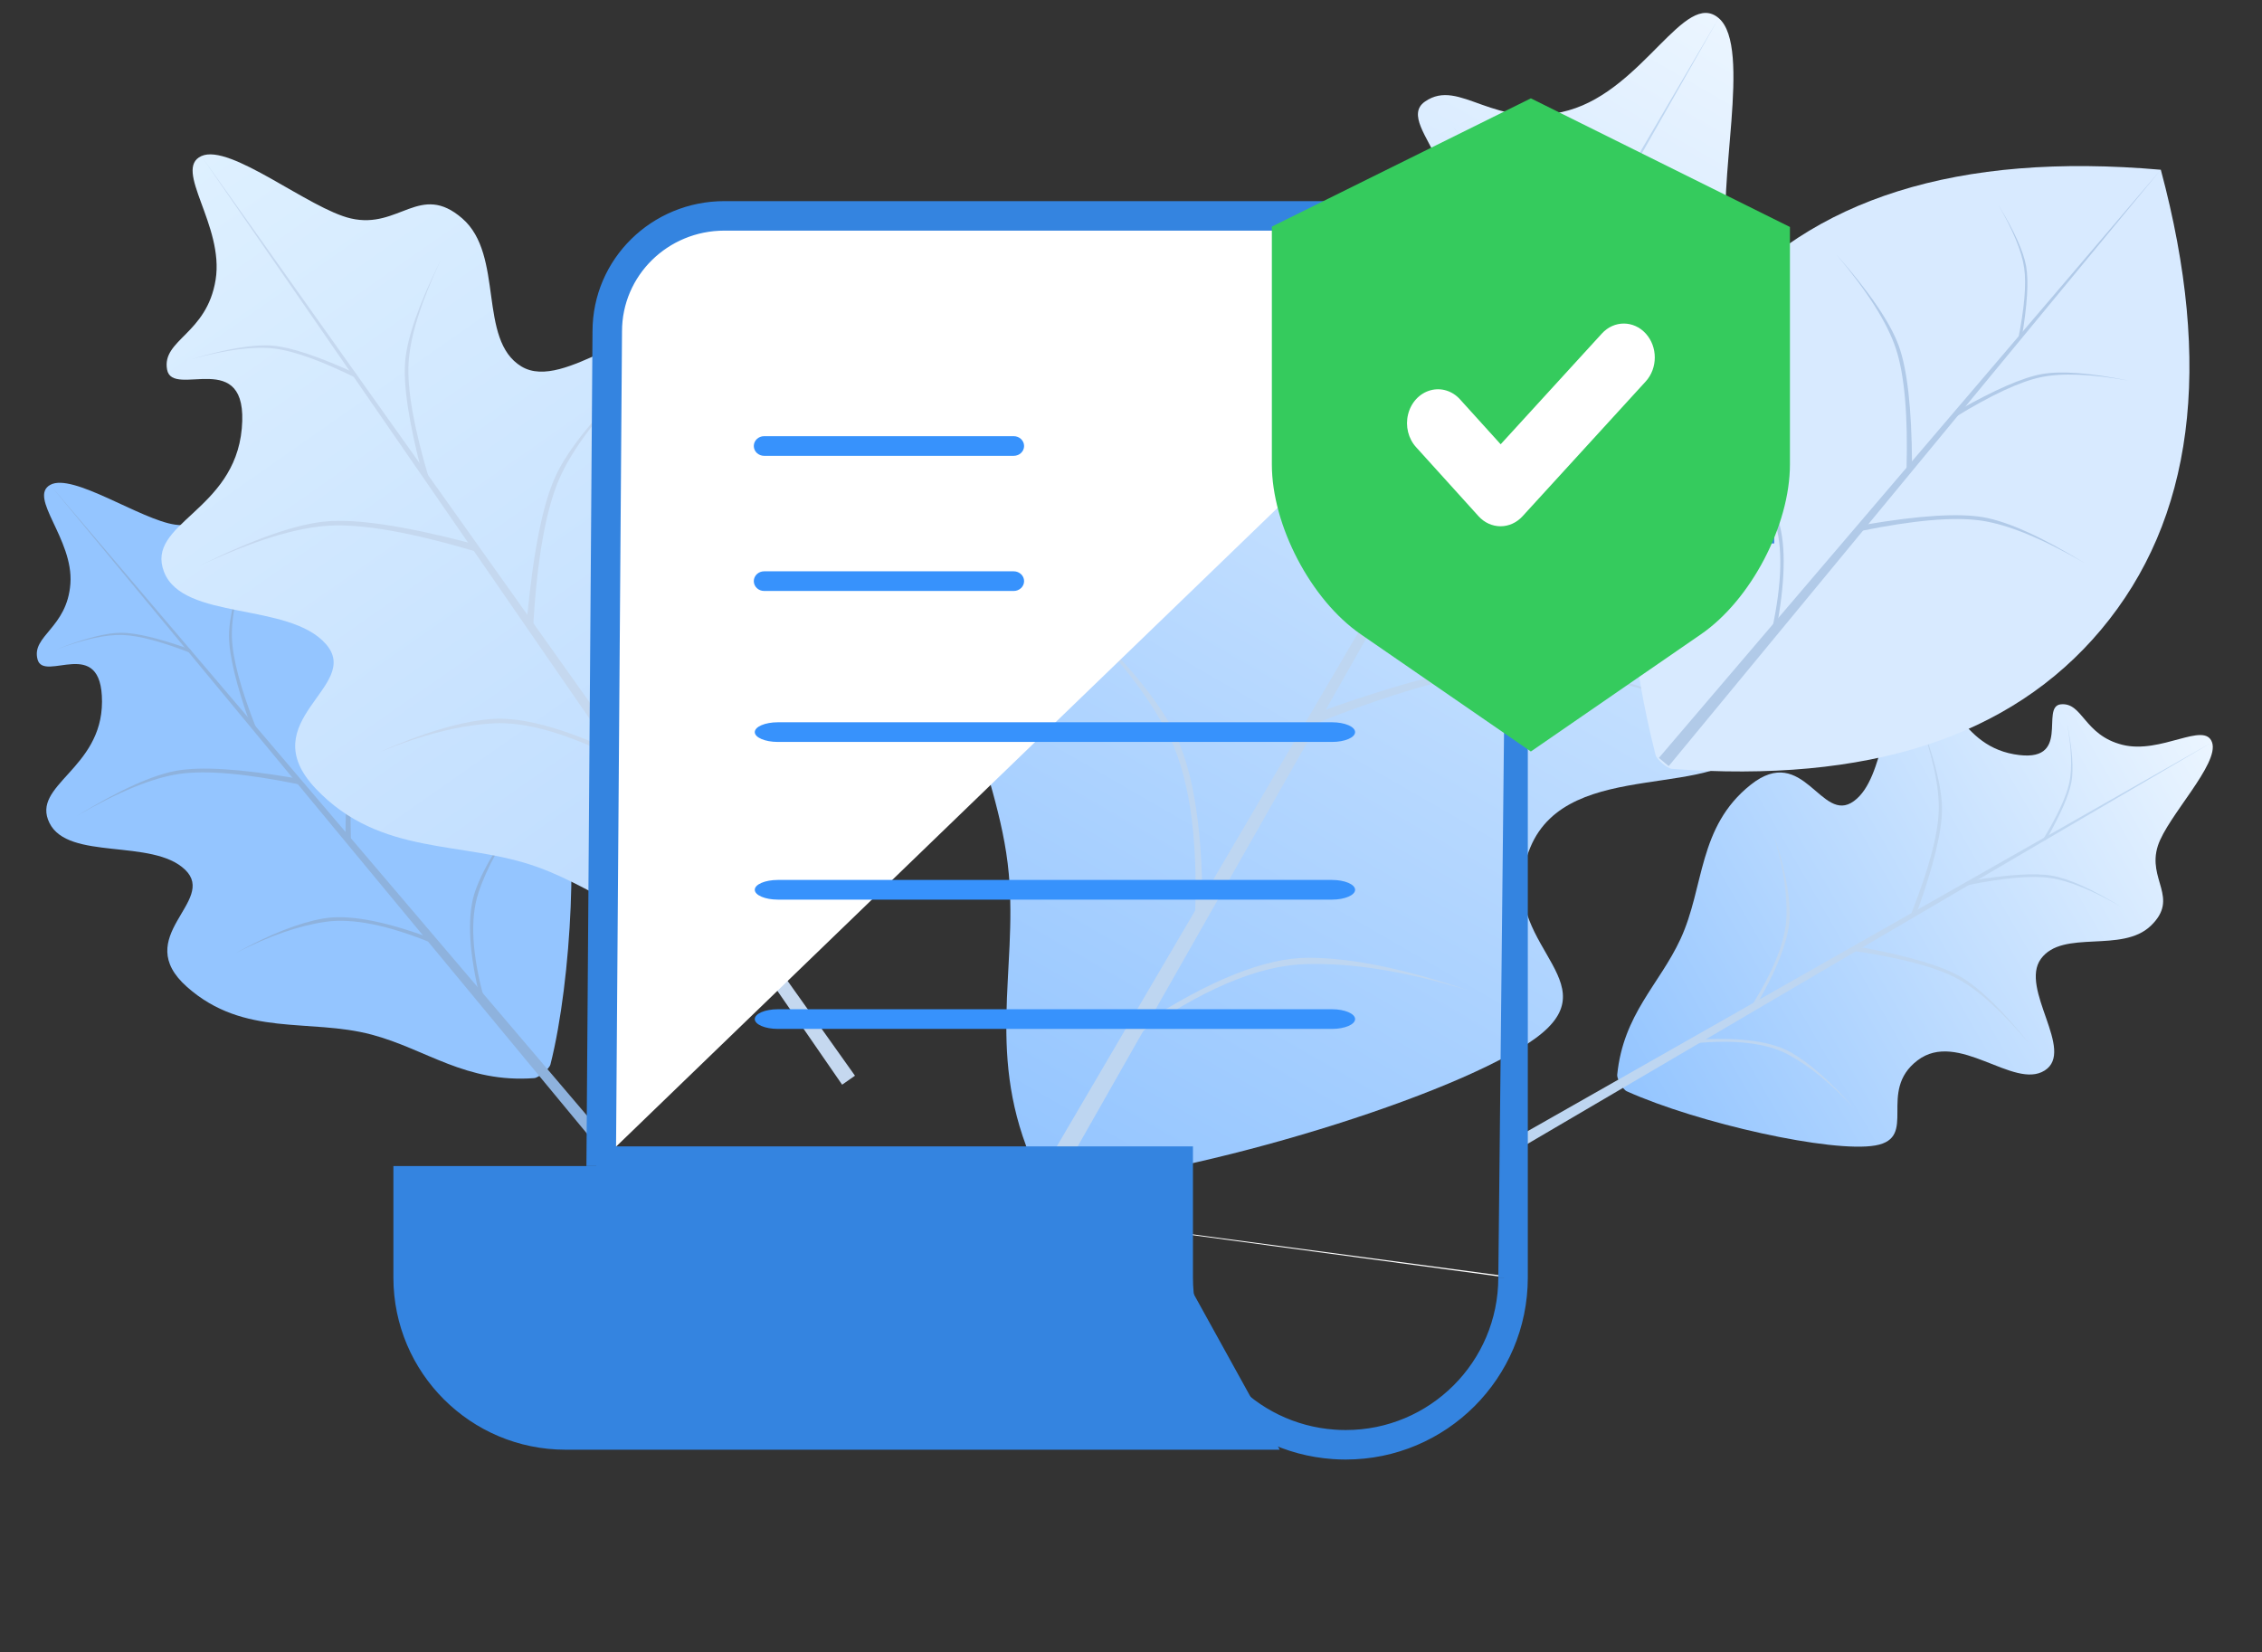 <svg width="115" height="84" viewBox="0 0 115 84" fill="none" xmlns="http://www.w3.org/2000/svg">
<rect x="0" y="0" width="115" height="84" fill="#333333" stroke="none"/>
<mask id="mask0" mask-type="alpha" maskUnits="userSpaceOnUse" x="0" y="0" width="115" height="84">
<rect width="115" height="84" fill="white"/>
</mask>
<g mask="url(#mask0)">
<path d="M82.696 55.482C86.342 57.123 93.148 58.632 95.347 58.24C97.545 57.848 95.416 55.498 97.483 53.918C99.55 52.339 102.377 55.432 103.953 54.429C105.529 53.425 102.649 50.268 103.762 48.75C104.875 47.231 107.879 48.49 109.352 47.066C110.824 45.643 109.148 44.728 109.707 43.002C110.191 41.507 112.845 38.836 112.461 37.745C112.077 36.654 109.861 38.363 107.901 37.869C105.941 37.375 105.892 35.713 104.782 35.81C103.673 35.907 105.402 38.886 102.389 38.35C99.376 37.813 99.241 34.516 97.399 35.055C95.557 35.594 95.912 39.52 94.25 40.733C92.588 41.946 91.705 37.752 89.004 39.902C86.304 42.052 86.665 45.099 85.432 47.754C84.357 50.069 82.53 51.555 82.218 54.653C82.198 54.851 82.511 55.399 82.697 55.482L82.697 55.482L82.696 55.482Z" fill="url(#paint0_linear)"/>
<path d="M94.241 56.331C93.097 55.098 91.985 54.193 90.905 53.616C89.825 53.039 88.241 52.848 86.154 53.043L86.486 52.852C88.579 52.742 90.107 52.964 91.071 53.52C92.034 54.076 93.091 55.013 94.241 56.331L94.241 56.331Z" fill="#BED6F1"/>
<path d="M90.141 42.343C90.638 43.95 90.865 45.365 90.825 46.589C90.785 47.813 90.19 49.335 89.041 51.156L89.373 50.964C90.451 49.096 90.99 47.606 90.991 46.494C90.991 45.382 90.708 43.998 90.141 42.343L90.141 42.343Z" fill="#BED6F1"/>
<path d="M103.224 53.134C101.825 51.459 100.585 50.333 99.505 49.756C98.425 49.179 96.682 48.712 94.276 48.355L94.607 48.163C97.02 48.606 98.708 49.105 99.671 49.66C100.634 50.216 101.818 51.374 103.224 53.134L103.224 53.134Z" fill="#BED6F1"/>
<path d="M97.498 36.327C98.25 38.377 98.605 40.013 98.565 41.237C98.524 42.461 98.057 44.204 97.163 46.466L97.495 46.275C98.318 43.965 98.73 42.253 98.731 41.141C98.731 40.029 98.32 38.425 97.498 36.327L97.498 36.327Z" fill="#BED6F1"/>
<path d="M107.889 46.137C106.406 45.276 105.188 44.778 104.236 44.642C103.283 44.507 101.87 44.63 99.998 45.013L100.191 44.783C102.091 44.461 103.472 44.376 104.332 44.527C105.193 44.679 106.378 45.215 107.889 46.138L107.889 46.138L107.889 46.137Z" fill="#BED6F1"/>
<path d="M105.085 36.74C105.318 38.045 105.358 39.061 105.205 39.788C105.051 40.516 104.588 41.509 103.815 42.767L104.034 42.688C104.77 41.393 105.196 40.413 105.314 39.749C105.431 39.084 105.355 38.081 105.085 36.74L105.085 36.74Z" fill="#BED6F1"/>
<path d="M112.462 37.742L76.812 58.658L76.525 58.161L112.462 37.742Z" fill="#BED6F1"/>
<path d="M54.219 60.24C62.021 59.452 75.061 55.341 78.411 52.519C81.761 49.697 75.84 47.793 77.802 43.084C79.764 38.375 87.6 40.856 89.292 37.606C90.985 34.356 82.996 31.818 83.398 28.147C83.801 24.476 90.137 23.668 91.242 19.806C92.347 15.944 88.602 16.034 87.859 12.554C87.215 9.54 89.104 2.4 87.382 0.924C85.661 -0.552 83.572 4.523 79.758 5.607C75.945 6.69 74.231 3.915 72.442 5.167C70.652 6.42 76.512 9.785 70.867 11.828C65.222 13.872 61.761 8.404 59.161 11.126C56.561 13.848 61.014 20.168 59.38 23.858C57.746 27.548 52.133 21.291 49.655 27.591C47.176 33.891 50.778 38.713 51.287 44.431C51.732 49.419 50.085 53.734 52.594 59.303C52.754 59.658 53.822 60.281 54.22 60.241L54.219 60.24L54.219 60.24Z" fill="url(#paint1_linear)"/>
<path d="M74.66 50.363C71.508 49.39 68.732 48.943 66.331 49.022C63.931 49.102 61.053 50.331 57.7 52.709L58.075 52.059C61.523 49.818 64.338 48.698 66.519 48.697C68.7 48.697 71.414 49.252 74.66 50.363L74.66 50.363Z" fill="#BED6F1"/>
<path d="M53.979 30.622C56.398 32.865 58.174 35.046 59.305 37.165C60.437 39.283 60.919 42.452 60.753 46.671L61.129 46.02C61.128 41.789 60.583 38.729 59.493 36.84C58.403 34.95 56.565 32.878 53.979 30.622L53.979 30.622Z" fill="#BED6F1"/>
<path d="M86.784 36.123C82.764 34.649 79.555 33.952 77.154 34.031C74.753 34.111 71.334 35.027 66.897 36.78L67.273 36.129C71.804 34.515 75.161 33.707 77.342 33.706C79.523 33.706 82.67 34.511 86.784 36.123L86.784 36.123Z" fill="#BED6F1"/>
<path d="M60.577 13.189C63.863 15.933 66.071 18.364 67.203 20.483C68.335 22.601 69.251 26.02 69.951 30.739L70.327 30.089C69.459 25.357 68.481 22.047 67.391 20.157C66.301 18.268 64.029 15.945 60.577 13.189L60.577 13.189Z" fill="#BED6F1"/>
<path d="M87.846 19.663C84.483 19.655 81.925 20.003 80.174 20.707C78.423 21.41 76.145 23.005 73.34 25.492L73.442 24.911C76.354 22.501 78.615 21.003 80.225 20.416C81.836 19.829 84.376 19.579 87.846 19.663L87.846 19.663L87.846 19.663Z" fill="#BED6F1"/>
<path d="M73.867 6.451C75.542 8.438 76.606 10.125 77.06 11.511C77.513 12.897 77.701 15.038 77.622 17.933L77.915 17.584C77.895 14.663 77.659 12.581 77.206 11.336C76.754 10.092 75.641 8.464 73.867 6.451L73.867 6.451Z" fill="#BED6F1"/>
<path d="M87.379 0.919L47.338 71.406L46.363 70.843L87.379 0.919Z" fill="#BED6F1"/>
<path d="M85.002 39.093C94.946 39.83 102.218 37.499 106.814 32.021C111.518 26.416 112.531 18.619 109.856 8.631C99.554 7.73 92.052 10.083 87.349 15.688C82.75 21.169 81.714 28.723 84.172 38.396C84.228 38.615 84.773 39.077 85.004 39.094L85.003 39.094L85.002 39.093Z" fill="#D8EAFF"/>
<path d="M87.84 22.196C88.993 23.718 89.786 25.138 90.217 26.459C90.649 27.78 90.606 29.634 90.087 32.02L90.366 31.688C90.791 29.277 90.788 27.479 90.357 26.293C89.926 25.107 89.087 23.741 87.84 22.196L87.84 22.196Z" fill="#B1CAE8"/>
<path d="M105.978 28.626C103.836 27.383 102.077 26.663 100.701 26.467C99.326 26.271 97.286 26.449 94.582 27.002L94.861 26.67C97.605 26.205 99.599 26.082 100.841 26.301C102.084 26.519 103.796 27.294 105.978 28.626L105.978 28.626Z" fill="#B1CAE8"/>
<path d="M93.35 12.926C94.947 14.82 95.961 16.427 96.393 17.747C96.825 19.068 97.003 21.108 96.928 23.867L97.207 23.534C97.189 20.751 96.964 18.767 96.532 17.581C96.101 16.395 95.041 14.844 93.35 12.926L93.35 12.926Z" fill="#B1CAE8"/>
<path d="M108.236 19.355C106.321 19.012 104.829 18.953 103.76 19.178C102.692 19.403 101.234 20.083 99.386 21.218L99.502 20.898C101.404 19.817 102.842 19.191 103.819 19.018C104.795 18.846 106.267 18.958 108.236 19.355L108.236 19.355Z" fill="#B1CAE8"/>
<path d="M101.598 10.422C102.353 11.723 102.79 12.79 102.909 13.626C103.028 14.461 102.92 15.699 102.584 17.341L102.786 17.172C103.068 15.505 103.143 14.295 103.01 13.541C102.877 12.786 102.407 11.747 101.598 10.422L101.598 10.422Z" fill="#B1CAE8"/>
<path d="M109.854 8.629L84.836 38.954L84.338 38.535L109.854 8.629Z" fill="#B1CAE8"/>
<path d="M27.984 54.126C29.088 49.772 29.43 41.947 28.567 39.592C27.704 37.236 25.519 40.049 23.369 38.071C21.218 36.092 24.089 32.361 22.671 30.813C21.253 29.265 18.322 33.068 16.425 32.132C14.528 31.196 15.334 27.627 13.472 26.276C11.61 24.925 10.924 26.958 8.906 26.676C7.157 26.432 3.684 24.017 2.552 24.654C1.42 25.292 3.743 27.41 3.579 29.675C3.415 31.94 1.586 32.319 1.909 33.528C2.233 34.736 5.192 32.242 5.186 35.68C5.18 39.119 1.558 39.911 2.514 41.843C3.47 43.776 7.745 42.618 9.41 44.22C11.076 45.822 6.609 47.618 9.514 50.186C12.42 52.754 15.721 51.76 18.898 52.606C21.67 53.344 23.671 55.076 27.16 54.817C27.382 54.8 27.927 54.347 27.983 54.126L27.983 54.125L27.984 54.126Z" fill="#94C5FF"/>
<path d="M26.673 41.19C25.532 42.696 24.747 44.103 24.319 45.41C23.892 46.718 23.989 48.507 24.613 50.778L24.336 50.449C23.806 48.154 23.754 46.42 24.181 45.245C24.608 44.072 25.439 42.719 26.673 41.19L26.673 41.19Z" fill="#8EB2DD"/>
<path d="M11.995 48.453C13.676 47.59 15.198 47.062 16.56 46.868C17.922 46.674 19.722 47.035 21.96 47.951L21.684 47.622C19.406 46.793 17.652 46.487 16.422 46.703C15.191 46.92 13.716 47.503 11.995 48.453L11.995 48.453Z" fill="#8EB2DD"/>
<path d="M21.383 31.873C19.802 33.748 18.798 35.339 18.37 36.647C17.943 37.955 17.766 39.974 17.84 42.706L17.564 42.377C17.582 39.621 17.805 37.656 18.232 36.482C18.659 35.308 19.709 33.772 21.383 31.873L21.383 31.873Z" fill="#8EB2DD"/>
<path d="M3.905 41.486C6.025 40.255 7.767 39.542 9.129 39.348C10.491 39.154 12.511 39.331 15.188 39.879L14.912 39.549C12.194 39.089 10.221 38.967 8.991 39.184C7.76 39.4 6.065 40.168 3.905 41.486L3.905 41.486Z" fill="#8EB2DD"/>
<path d="M12.731 28.077C12.068 29.886 11.754 31.331 11.79 32.411C11.825 33.492 12.237 35.03 13.026 37.027L12.734 36.858C12.007 34.819 11.643 33.308 11.643 32.327C11.643 31.345 12.005 29.928 12.731 28.077L12.731 28.077Z" fill="#8EB2DD"/>
<path d="M2.881 33.013C4.279 32.501 5.395 32.258 6.23 32.286C7.065 32.313 8.254 32.632 9.797 33.242L9.667 33.015C8.091 32.454 6.923 32.173 6.165 32.173C5.406 32.172 4.312 32.453 2.881 33.013L2.881 33.013Z" fill="#8EB2DD"/>
<path d="M2.551 24.657L32.647 60.018L32.153 60.432L2.551 24.657Z" fill="#8EB2DD"/>
<path d="M38.362 46.94C40.19 41.701 41.453 32.11 40.644 29.118C39.836 26.125 36.845 29.353 34.412 26.686C31.978 24.02 35.912 19.737 34.334 17.68C32.756 15.622 28.74 19.986 26.506 18.631C24.272 17.275 25.649 12.97 23.503 11.107C21.356 9.243 20.294 11.672 17.84 11.107C15.715 10.619 11.701 7.273 10.239 7.935C8.778 8.598 11.408 11.455 10.962 14.225C10.516 16.994 8.225 17.263 8.493 18.785C8.761 20.308 12.671 17.556 12.293 21.787C11.916 26.018 7.374 26.603 8.342 29.084C9.31 31.565 14.695 30.6 16.572 32.751C18.45 34.902 12.759 36.63 16.058 40.104C19.357 43.577 23.526 42.709 27.346 44.093C30.677 45.299 32.952 47.646 37.273 47.702C37.549 47.706 38.268 47.208 38.361 46.941L38.362 46.94L38.362 46.94Z" fill="url(#paint2_linear)"/>
<path d="M38.142 30.88C36.575 32.61 35.458 34.257 34.791 35.821C34.123 37.384 34.051 39.596 34.574 42.458L34.269 42.023C33.864 39.142 33.987 37.002 34.638 35.603C35.29 34.204 36.458 32.63 38.142 30.88L38.142 30.88Z" fill="#C5D8EF"/>
<path d="M19.297 38.237C21.458 37.357 23.388 36.871 25.085 36.779C26.782 36.686 28.959 37.325 31.614 38.693L31.309 38.258C28.596 36.992 26.47 36.427 24.933 36.561C23.395 36.695 21.517 37.254 19.297 38.237L19.297 38.237Z" fill="#C5D8EF"/>
<path d="M32.634 18.846C30.487 20.982 29.08 22.832 28.413 24.396C27.745 25.959 27.311 28.425 27.108 31.795L26.803 31.36C27.123 27.971 27.609 25.577 28.26 24.178C28.912 22.779 30.37 21.002 32.634 18.846L32.634 18.846Z" fill="#C5D8EF"/>
<path d="M10.089 28.795C12.832 27.508 15.051 26.819 16.748 26.727C18.446 26.634 20.912 27.069 24.148 28.031L23.843 27.596C20.549 26.737 18.134 26.375 16.596 26.509C15.059 26.643 12.89 27.405 10.089 28.795L10.089 28.795Z" fill="#C5D8EF"/>
<path d="M22.396 13.243C21.386 15.398 20.844 17.142 20.771 18.475C20.699 19.809 21.041 21.747 21.797 24.289L21.455 24.05C20.78 21.462 20.495 19.564 20.601 18.356C20.706 17.148 21.305 15.444 22.396 13.243L22.396 13.243Z" fill="#C5D8EF"/>
<path d="M9.744 18.257C11.519 17.776 12.919 17.598 13.943 17.722C14.968 17.846 16.397 18.366 18.23 19.282L18.094 18.99C16.215 18.129 14.809 17.658 13.875 17.576C12.942 17.494 11.565 17.721 9.744 18.256L9.744 18.257L9.744 18.257Z" fill="#C5D8EF"/>
<path d="M10.237 7.937L43.467 54.694L42.814 55.151L10.237 7.937Z" fill="#C5D8EF"/>
</g>
<path d="M90.201 17.239V27.63H77.174V17.239C77.167 13.648 80.074 10.732 83.665 10.726H83.697C87.285 10.726 90.194 13.631 90.201 17.219V17.239Z" fill="#3484E0"/>
<path d="M77.174 64.966C77.168 69.797 73.25 73.71 68.419 73.71H68.393C68.191 73.71 67.991 73.702 67.791 73.688C63.202 73.367 59.644 69.548 59.649 64.947V59.787V59.287H59.149H30.814V59.211V59.209L30.817 58.787M77.174 64.966V17.239M77.174 64.966L76.674 64.965M77.174 64.966H76.674V64.965M77.174 17.239C77.169 14.532 78.819 12.208 81.171 11.226H80.067M77.174 17.239L76.674 17.24C76.669 14.688 78.03 12.453 80.067 11.226M77.174 17.239L76.674 64.965M80.067 11.226C80.386 11.034 80.722 10.866 81.072 10.726L36.828 10.726C33.416 10.726 30.623 13.44 30.623 16.852L30.317 58.787H30.817M80.067 11.226H36.828C33.684 11.226 31.123 13.725 31.123 16.852V16.856H31.123L30.817 58.787M30.817 58.787H59.649H60.149V59.287V64.947V64.948C60.144 69.285 63.499 72.886 67.826 73.189L67.827 73.189C68.015 73.203 68.203 73.21 68.393 73.21H68.419C72.974 73.21 76.668 69.52 76.674 64.965" fill="white" stroke="#3484E0"/>
<path d="M64.215 73.21H28.754C24.199 73.21 20.506 69.52 20.5 64.966V59.787H59.149V64.946V64.947H59.649L64.215 73.21Z" fill="#3484E0" stroke="#3484E0"/>
<path d="M91 11.54V23.614C91 26.709 89.015 30.499 86.484 32.245L77.829 38.21L69.175 32.245C66.644 30.499 64.661 26.709 64.661 23.614V11.521L77.829 5L91 11.54Z" fill="#35CB5D"/>
<path d="M76.288 26.758H76.284C75.865 26.756 75.463 26.573 75.169 26.247L71.999 22.742C71.597 22.306 71.439 21.667 71.587 21.068C71.734 20.469 72.164 20.004 72.713 19.848C73.261 19.692 73.843 19.871 74.237 20.316L76.294 22.589L81.441 16.957C82.056 16.283 83.053 16.283 83.668 16.957C84.283 17.63 84.283 18.721 83.668 19.395L77.402 26.253C77.106 26.576 76.705 26.758 76.288 26.758Z" fill="white"/>
<path d="M67.719 45.741H39.546C38.898 45.741 38.373 45.517 38.373 45.241C38.373 44.965 38.898 44.741 39.546 44.741H67.719C68.368 44.741 68.893 44.965 68.893 45.241C68.893 45.517 68.368 45.741 67.719 45.741Z" fill="#3792FC"/>
<path d="M67.719 37.724H39.546C38.898 37.724 38.373 37.501 38.373 37.224C38.373 36.948 38.898 36.724 39.546 36.724H67.719C68.368 36.724 68.893 36.948 68.893 37.224C68.893 37.501 68.368 37.724 67.719 37.724Z" fill="#3792FC"/>
<path d="M51.536 30.048H38.851C38.559 30.048 38.323 29.825 38.323 29.548C38.323 29.272 38.559 29.048 38.851 29.048H51.536C51.828 29.048 52.065 29.272 52.065 29.548C52.065 29.825 51.828 30.048 51.536 30.048Z" fill="#3792FC"/>
<path d="M51.536 23.177H38.851C38.559 23.177 38.323 22.954 38.323 22.677C38.323 22.401 38.559 22.177 38.851 22.177H51.536C51.828 22.177 52.065 22.401 52.065 22.677C52.065 22.954 51.828 23.177 51.536 23.177Z" fill="#3792FC"/>
<path d="M67.719 52.315H39.546C38.898 52.315 38.373 52.091 38.373 51.815C38.373 51.539 38.898 51.315 39.546 51.315H67.719C68.368 51.315 68.893 51.539 68.893 51.815C68.893 52.091 68.368 52.315 67.719 52.315Z" fill="#3792FC"/>
<defs>
<linearGradient id="paint0_linear" x1="107.519" y1="29.161" x2="77.428" y2="46.534" gradientUnits="userSpaceOnUse">
<stop stop-color="#EBF5FF"/>
<stop offset="1" stop-color="#94C5FF"/>
</linearGradient>
<linearGradient id="paint1_linear" x1="70.57" y1="-8.809" x2="36.496" y2="50.208" gradientUnits="userSpaceOnUse">
<stop stop-color="#EBF5FF"/>
<stop offset="1" stop-color="#94C5FF"/>
</linearGradient>
<linearGradient id="paint2_linear" x1="-1.03" y1="15.807" x2="26.627" y2="55.306" gradientUnits="userSpaceOnUse">
<stop stop-color="#DEF0FF"/>
<stop offset="1" stop-color="#BCDBFF"/>
</linearGradient>
</defs>
</svg>
